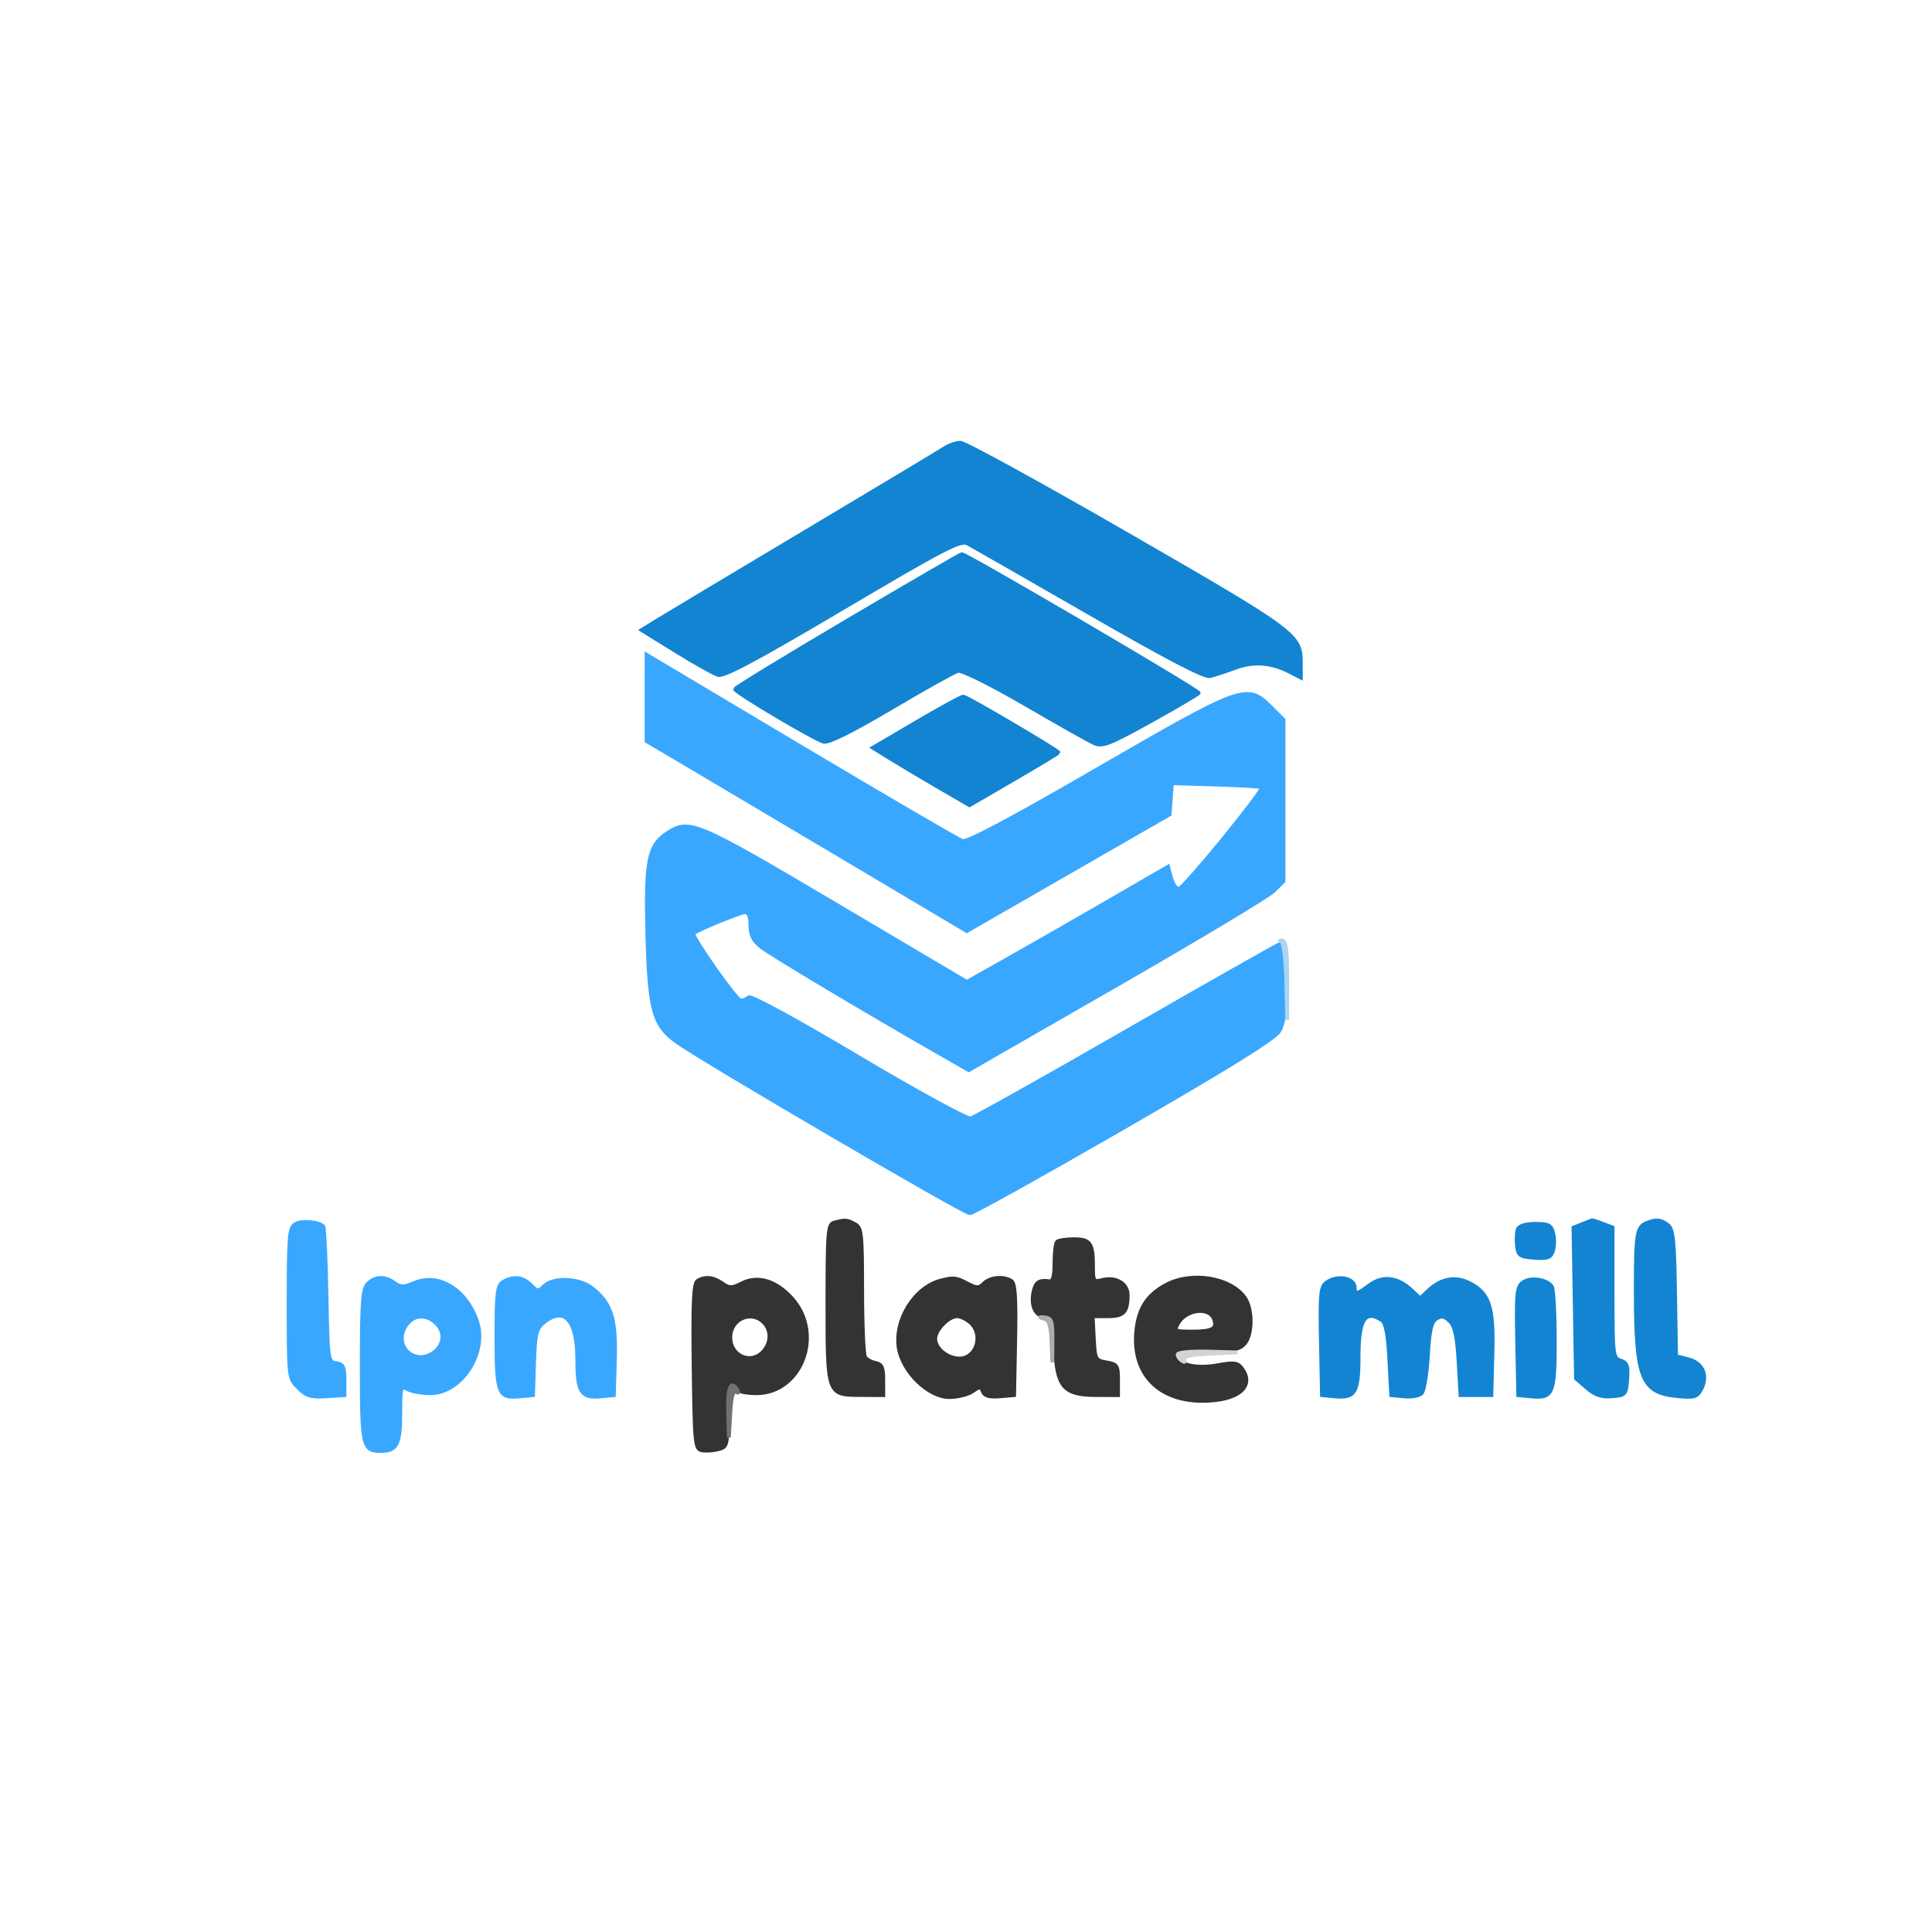 <?xml version="1.0" encoding="utf-8"?>
<!DOCTYPE svg PUBLIC "-//W3C//DTD SVG 20010904//EN" "http://www.w3.org/TR/2001/REC-SVG-20010904/DTD/svg10.dtd">
<svg version="1.0" xmlns="http://www.w3.org/2000/svg" width="502pt" height="502pt" viewBox="0 0 502 502" style="" preserveAspectRatio="xMidYMid meet">
<g fill="#3AA7FFFF" stroke="#3AA7FFFF">
<path d="M 168.000 181.353 L 168.000 192.562 177.250 198.009 C 182.338 201.005 201.060 212.111 218.856 222.688 L 251.213 241.919 255.906 239.209 C 258.487 237.719 270.342 230.900 282.251 224.056 L 303.904 211.612 304.202 207.556 L 304.500 203.500 316.000 203.847 C 322.325 204.037 327.666 204.353 327.869 204.549 C 328.555 205.211 307.511 230.984 306.279 230.992 C 305.607 230.996 304.707 229.694 304.279 228.098 L 303.500 225.195 288.000 234.177 C 279.475 239.118 267.709 245.854 261.854 249.146 L 251.207 255.133 217.141 234.967 C 180.911 213.519 179.086 212.748 173.394 216.478 C 168.488 219.692 167.705 223.701 168.217 243.000 C 168.729 262.301 169.811 266.319 175.650 270.580 C 181.944 275.174 250.605 315.325 252.029 315.244 C 252.869 315.197 270.935 305.138 292.174 292.891 C 319.393 277.196 331.265 269.822 332.395 267.908 C 333.586 265.893 334.000 262.558 334.000 254.989 C 334.000 246.014 333.806 244.861 332.388 245.405 C 331.501 245.745 313.479 255.966 292.340 268.118 C 271.201 280.270 253.139 290.387 252.202 290.601 C 251.263 290.815 238.172 283.658 223.000 274.636 C 206.916 265.072 195.106 258.639 194.550 259.142 C 194.028 259.614 193.083 260.000 192.450 260.000 C 191.346 260.000 179.522 243.135 180.179 242.496 C 181.049 241.652 192.428 237.000 193.624 237.000 C 194.524 237.000 195.000 238.185 195.000 240.424 C 195.000 242.967 195.708 244.406 197.750 246.016 C 200.235 247.975 224.586 262.514 244.105 273.693 L 251.710 278.049 290.105 255.988 C 311.222 243.854 329.625 232.808 331.000 231.440 L 333.500 228.953 333.500 207.995 L 333.500 187.037 330.231 183.769 C 324.052 177.591 322.976 177.975 285.207 199.837 C 262.445 213.012 251.329 218.922 250.063 218.520 C 249.045 218.197 230.164 207.180 208.106 194.038 L 168.000 170.144 168.000 181.353 "/></g>
<g fill="#1384D1FF" stroke="#1384D1FF">
<path d="M 245.500 116.425 C 244.400 117.152 227.975 127.008 209.000 138.329 C 190.025 149.649 172.752 159.992 170.616 161.312 L 166.731 163.713 175.620 169.211 C 180.509 172.235 185.430 175.002 186.555 175.359 C 188.083 175.844 196.302 171.455 218.962 158.055 C 245.385 142.431 249.593 140.245 251.411 141.205 C 252.560 141.812 266.737 149.927 282.916 159.239 C 303.366 171.009 312.968 176.016 314.416 175.667 C 315.562 175.390 318.511 174.420 320.968 173.512 C 325.768 171.737 330.339 172.090 335.215 174.611 L 338.000 176.051 337.995 172.276 C 337.985 164.976 337.035 164.271 293.040 138.905 C 270.236 125.757 250.661 115.024 249.540 115.052 C 248.418 115.081 246.600 115.699 245.500 116.425 "/></g>
<g fill="#1384D1FF" stroke="#1384D1FF">
<path d="M 220.207 161.237 C 204.143 170.717 191.000 178.739 191.000 179.063 C 191.000 179.867 211.598 192.082 214.024 192.716 C 215.301 193.050 221.316 190.060 231.552 184.001 C 240.123 178.928 247.924 174.571 248.889 174.319 C 249.911 174.052 257.163 177.644 266.255 182.921 C 274.842 187.905 282.957 192.479 284.288 193.086 C 286.419 194.056 288.171 193.378 298.893 187.437 C 305.594 183.723 311.246 180.411 311.452 180.077 C 311.781 179.545 251.130 144.000 249.893 144.000 C 249.629 144.000 236.271 151.757 220.207 161.237 "/></g>
<g fill="#1384D1FF" stroke="#1384D1FF">
<path d="M 344.661 333.258 C 343.151 334.363 342.975 336.226 343.220 348.508 L 343.500 362.500 346.815 362.818 C 352.104 363.326 353.000 361.843 353.000 352.578 C 353.000 342.846 354.637 340.226 359.000 342.976 C 360.091 343.663 360.636 346.453 361.000 353.211 L 361.500 362.500 364.877 362.823 C 366.735 363.000 368.760 362.642 369.377 362.027 C 369.995 361.412 370.725 357.038 371.000 352.308 C 371.390 345.603 371.882 343.467 373.231 342.620 C 374.571 341.780 375.363 341.933 376.731 343.298 C 378.055 344.619 378.626 347.254 379.000 353.781 L 379.500 362.500 383.500 362.500 L 387.500 362.500 387.784 351.765 C 388.107 339.547 386.989 336.080 381.875 333.436 C 378.245 331.558 374.523 332.193 371.250 335.248 L 369.000 337.349 366.750 335.248 C 363.142 331.881 359.313 331.392 355.960 333.871 C 352.578 336.372 352.000 336.479 352.000 334.607 C 352.000 332.043 347.464 331.209 344.661 333.258 "/></g>
<g fill="#3AA7FFFF" stroke="#3AA7FFFF">
<path d="M 95.571 333.571 C 94.249 334.894 94.000 338.270 94.000 354.871 C 94.000 375.983 94.230 377.000 99.000 377.000 C 103.107 377.000 104.000 375.262 104.000 367.265 C 104.000 360.323 104.104 359.985 105.934 360.965 C 106.998 361.534 109.666 362.000 111.863 362.000 C 119.821 362.000 126.647 351.520 123.970 343.410 C 121.252 335.175 114.058 330.695 107.771 333.322 C 104.883 334.529 104.086 334.536 102.494 333.372 C 100.021 331.563 97.507 331.636 95.571 333.571 M 113.171 343.655 C 115.795 346.029 115.472 349.645 112.459 351.619 C 107.420 354.921 102.124 349.512 105.440 344.451 C 107.299 341.615 110.547 341.280 113.171 343.655 "/></g>
<g fill="#333333FF" stroke="#333333FF">
<path d="M 181.230 332.837 C 180.253 333.457 180.022 338.594 180.230 355.059 C 180.480 374.892 180.635 376.500 182.329 376.825 C 183.335 377.019 185.248 376.904 186.579 376.570 C 188.887 375.990 189.000 375.590 189.000 367.981 C 189.000 360.721 189.854 358.337 191.500 361.000 C 191.840 361.550 194.101 362.000 196.524 362.000 C 208.186 362.000 214.018 346.785 205.901 337.540 C 201.800 332.869 197.015 331.347 192.894 333.403 C 190.135 334.779 189.535 334.788 187.666 333.479 C 185.321 331.836 183.148 331.620 181.230 332.837 M 198.429 343.571 C 200.467 345.609 200.431 348.867 198.345 351.171 C 195.143 354.710 189.750 352.406 189.750 347.500 C 189.750 342.739 195.151 340.294 198.429 343.571 "/></g>
<g fill="#333333FF" stroke="#333333FF">
<path d="M 244.500 332.733 C 237.675 334.442 232.326 343.031 233.550 350.317 C 234.589 356.502 241.299 363.000 246.646 363.000 C 248.796 363.000 251.509 362.331 252.676 361.514 C 254.561 360.194 254.863 360.201 255.390 361.575 C 255.813 362.677 257.066 363.032 259.742 362.811 L 263.500 362.500 263.779 348.077 C 263.988 337.208 263.742 333.453 262.779 332.842 C 260.749 331.554 257.275 331.868 255.658 333.485 C 254.346 334.797 253.841 334.798 251.336 333.492 C 248.395 331.958 247.841 331.896 244.500 332.733 M 252.171 343.655 C 255.652 346.805 253.744 353.000 249.294 353.000 C 246.153 353.000 243.000 350.418 243.000 347.845 C 243.000 345.544 246.438 342.000 248.671 342.000 C 249.590 342.000 251.165 342.745 252.171 343.655 "/></g>
<g fill="#333333FF" stroke="#333333FF">
<path d="M 303.017 333.851 C 297.973 336.557 295.737 340.124 295.226 346.284 C 294.340 356.971 301.045 363.926 312.282 363.978 C 321.551 364.021 326.152 360.326 322.703 355.609 C 321.592 354.088 320.696 353.965 316.424 354.741 C 310.993 355.728 306.512 354.776 305.617 352.445 C 305.161 351.256 306.537 351.000 313.376 351.000 C 320.161 351.000 321.995 350.664 323.345 349.171 C 325.448 346.848 325.501 340.160 323.439 337.217 C 319.766 331.972 309.634 330.302 303.017 333.851 M 315.434 342.689 C 316.402 345.211 315.085 346.000 309.906 346.000 C 305.194 346.000 304.988 345.891 306.030 343.944 C 308.025 340.216 314.170 339.396 315.434 342.689 "/></g>
<g fill="#1384D1FF" stroke="#1384D1FF">
<path d="M 238.128 187.645 L 226.821 194.290 231.160 196.989 C 233.547 198.473 239.191 201.831 243.701 204.450 L 251.902 209.213 263.451 202.507 C 269.803 198.819 275.000 195.678 275.000 195.529 C 275.000 195.021 251.160 181.000 250.296 181.000 C 249.822 181.000 244.347 183.990 238.128 187.645 "/></g>
<g fill="#3AA7FFFF" stroke="#3AA7FFFF">
<path d="M 130.750 333.080 C 129.222 333.970 129.000 335.789 129.000 347.427 C 129.000 362.270 129.442 363.369 135.185 362.818 L 138.500 362.500 138.768 354.000 C 138.994 346.792 139.353 345.234 141.128 343.750 C 146.556 339.212 150.000 342.883 150.000 353.206 C 150.000 361.795 150.980 363.318 156.185 362.818 L 159.500 362.500 159.772 353.000 C 160.074 342.464 158.703 338.360 153.606 334.555 C 150.297 332.085 143.697 331.874 141.406 334.166 C 139.912 335.659 139.638 335.638 137.893 333.893 C 135.801 331.801 133.413 331.529 130.750 333.080 "/></g>
<g fill="#333333FF" stroke="#333333FF">
<path d="M 274.667 322.667 C 274.300 323.033 274.000 325.528 274.000 328.211 C 274.000 331.532 273.601 333.036 272.750 332.925 C 270.077 332.578 269.196 333.084 268.645 335.280 C 267.700 339.043 268.962 342.000 271.511 342.000 C 273.660 342.000 273.809 342.449 274.151 349.979 C 274.624 360.400 276.353 362.438 284.753 362.475 L 290.500 362.500 290.500 358.510 C 290.500 354.858 290.246 354.476 287.500 354.004 C 284.620 353.509 284.488 353.259 284.200 347.744 L 283.900 342.000 287.843 342.000 C 292.006 342.000 293.000 340.931 293.000 336.453 C 293.000 333.543 289.952 331.723 286.521 332.584 C 284.139 333.182 284.000 332.995 284.000 329.190 C 284.000 323.043 283.283 322.000 279.060 322.000 C 277.010 322.000 275.033 322.300 274.667 322.667 "/></g>
<g fill="#1384D1FF" stroke="#1384D1FF">
<path d="M 428.000 317.729 C 425.293 318.759 425.031 320.337 425.039 335.500 C 425.052 358.177 426.510 361.862 435.818 362.757 C 440.200 363.178 440.947 362.968 441.987 361.025 C 443.859 357.526 442.467 354.178 438.737 353.213 L 435.500 352.375 435.235 335.937 C 435.010 321.920 434.724 319.316 433.294 318.250 C 431.511 316.921 430.409 316.812 428.000 317.729 "/></g>
<g fill="#3AA7FFFF" stroke="#3AA7FFFF">
<path d="M 76.750 318.056 C 75.179 318.993 75.000 321.092 75.000 338.595 C 75.000 358.076 75.002 358.093 77.509 360.600 C 79.605 362.696 80.798 363.059 84.759 362.804 L 89.500 362.500 89.500 358.500 C 89.500 355.158 89.143 354.449 87.332 354.191 C 85.217 353.890 85.155 353.451 84.832 336.522 C 84.649 326.975 84.274 318.938 83.998 318.663 C 82.802 317.471 78.355 317.099 76.750 318.056 "/></g>
<g fill="#1384D1FF" stroke="#1384D1FF">
<path d="M 411.173 318.059 L 408.847 318.992 409.173 338.584 L 409.500 358.177 412.368 360.642 C 414.506 362.479 416.160 363.029 418.868 362.803 C 422.357 362.512 422.512 362.337 422.803 358.334 C 423.056 354.864 422.764 354.060 421.053 353.517 C 419.089 352.893 419.000 352.134 419.000 335.908 L 419.000 318.950 416.435 317.975 C 415.024 317.439 413.787 317.029 413.685 317.063 C 413.583 317.098 412.453 317.546 411.173 318.059 "/></g>
<g fill="#333333FF" stroke="#333333FF">
<path d="M 216.750 317.689 C 215.156 318.106 215.000 319.951 215.000 338.382 C 215.000 362.507 214.971 362.426 223.647 362.470 L 229.500 362.500 229.500 358.514 C 229.500 355.321 229.102 354.452 227.500 354.148 C 226.400 353.939 225.169 353.258 224.765 352.634 C 224.361 352.010 224.024 344.203 224.015 335.285 C 224.001 320.286 223.855 318.993 222.066 318.035 C 220.054 316.958 219.648 316.932 216.750 317.689 "/></g>
<g fill="#1384D1FF" stroke="#1384D1FF">
<path d="M 395.720 333.214 C 394.136 334.374 393.971 336.053 394.220 348.508 L 394.500 362.500 397.815 362.818 C 403.517 363.366 404.002 362.211 403.985 348.128 C 403.976 341.182 403.634 334.973 403.225 334.329 C 402.019 332.434 397.669 331.787 395.720 333.214 "/></g>
<g fill="#1384D1FF" stroke="#1384D1FF">
<path d="M 394.394 319.416 C 394.095 320.194 393.997 322.107 394.175 323.666 C 394.467 326.214 394.921 326.531 398.666 326.803 C 402.177 327.059 402.937 326.773 403.506 324.981 C 403.877 323.812 403.906 321.763 403.571 320.428 C 403.053 318.362 402.364 318.000 398.950 318.000 C 396.412 318.000 394.738 318.520 394.394 319.416 "/></g>
<g fill="#ADD4EFFF" stroke="#ADD4EFFF">
<path d="M 332.975 244.658 C 333.548 244.942 334.101 249.544 334.228 255.083 L 334.457 265.000 334.478 254.833 C 334.494 247.381 334.160 244.598 333.225 244.408 C 332.524 244.266 332.411 244.379 332.975 244.658 "/></g>
<g fill="#D3D3D3FF" stroke="#D3D3D3FF">
<path d="M 306.000 351.941 C 306.000 352.459 306.520 353.203 307.155 353.595 C 307.853 354.027 308.038 353.871 307.623 353.199 C 307.151 352.435 309.207 351.981 314.218 351.743 L 321.500 351.397 313.750 351.199 C 309.433 351.088 306.000 351.417 306.000 351.941 "/></g>
<g fill="#717171FF" stroke="#717171FF">
<path d="M 189.193 366.750 L 189.385 373.500 189.741 367.221 C 189.983 362.959 190.452 361.161 191.203 361.625 C 191.871 362.038 192.026 361.852 191.595 361.155 C 189.898 358.408 189.013 360.468 189.193 366.750 "/></g>
<g fill="#ACACACFF" stroke="#ACACACFF">
<path d="M 271.250 342.631 C 272.601 343.029 273.049 344.385 273.214 348.573 L 273.429 354.000 273.464 348.264 C 273.496 343.249 273.248 342.501 271.500 342.321 C 269.946 342.161 269.890 342.230 271.250 342.631 "/></g>
</svg>
